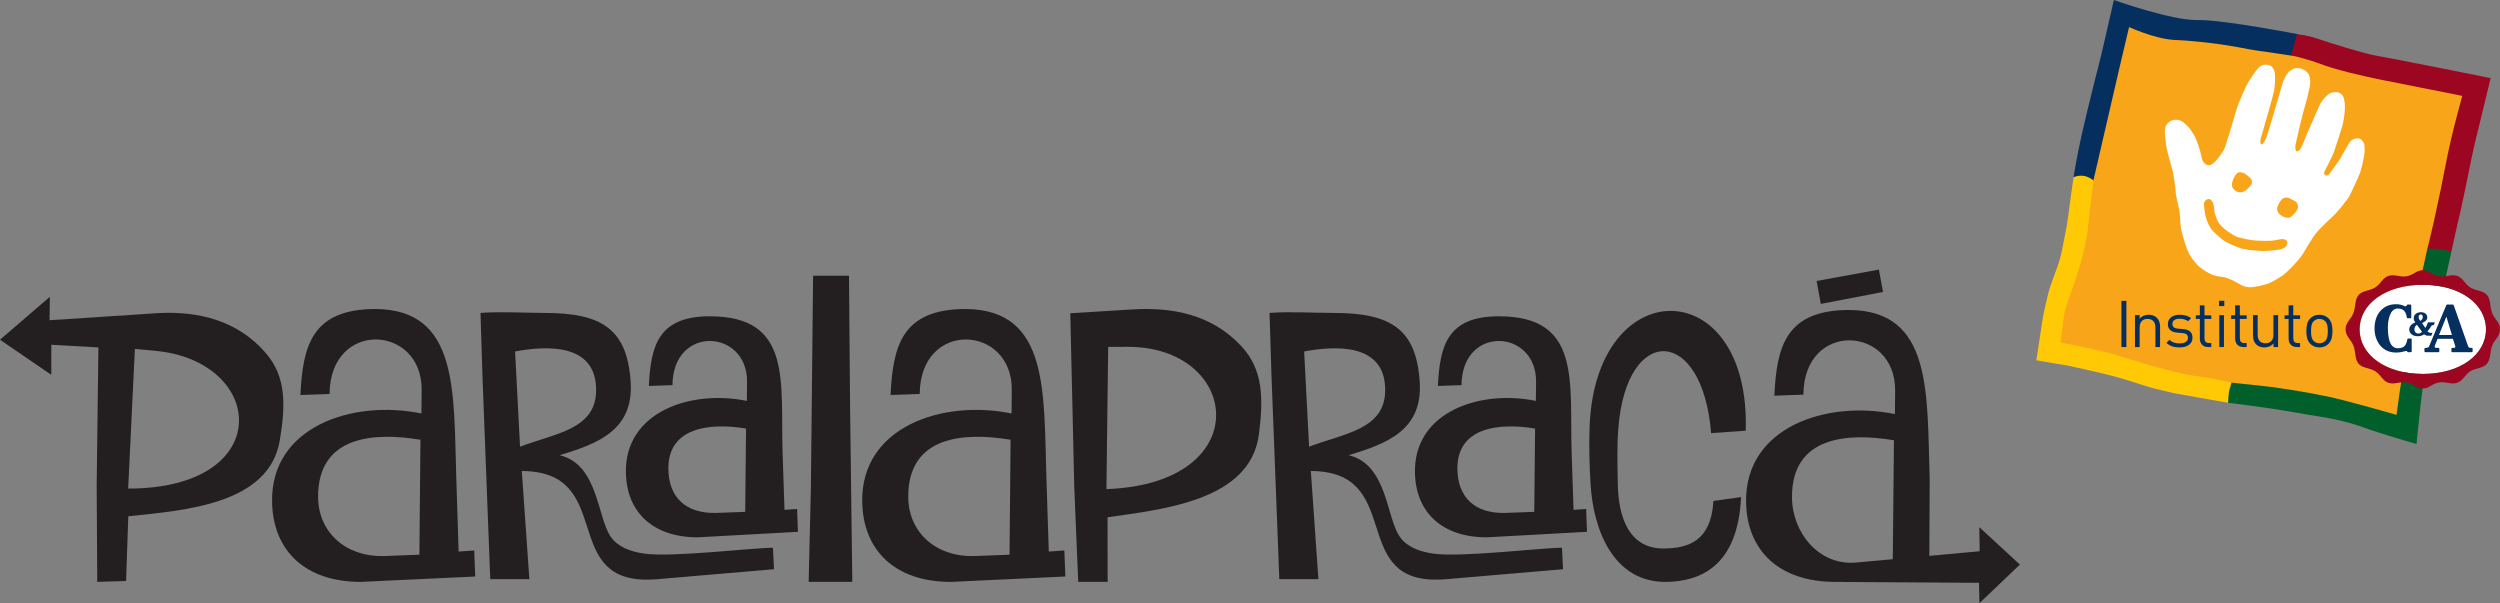 <?xml version="1.0" encoding="UTF-8" standalone="no"?>
<!-- Generator: Adobe Illustrator 16.0.0, SVG Export Plug-In . SVG Version: 6.00 Build 0)  -->

<svg
   xmlns:dc="http://purl.org/dc/elements/1.1/"
   xmlns:cc="http://creativecommons.org/ns#"
   xmlns:rdf="http://www.w3.org/1999/02/22-rdf-syntax-ns#"
   xmlns:svg="http://www.w3.org/2000/svg"
   xmlns="http://www.w3.org/2000/svg"
   xmlns:sodipodi="http://sodipodi.sourceforge.net/DTD/sodipodi-0.dtd"
   xmlns:inkscape="http://www.inkscape.org/namespaces/inkscape"
   version="1.1"
   id="Layer_1"
   x="0px"
   y="0px"
   width="801.136"
   height="193.288"
   viewBox="0 0 801.136 193.288"
   enable-background="new 0 0 1024 768"
   xml:space="preserve"
   inkscape:version="0.48.4 r9939"
   sodipodi:docname="logo_paralapraca.svg"><rect x="0" y="0" width="801.136" height="193.288" fill="#808080" stroke="none"/><defs
     id="defs57" /><sodipodi:namedview
     pagecolor="#ffffff"
     bordercolor="#666666"
     borderopacity="1"
     objecttolerance="10"
     gridtolerance="10"
     guidetolerance="10"
     inkscape:pageopacity="0"
     inkscape:pageshadow="2"
     inkscape:window-width="1301"
     inkscape:window-height="744"
     id="namedview55"
     showgrid="false"
     fit-margin-top="0"
     fit-margin-left="0"
     fit-margin-right="0"
     fit-margin-bottom="0"
     inkscape:zoom="0.30729167"
     inkscape:cx="400.138"
     inkscape:cy="97.124"
     inkscape:window-x="65"
     inkscape:window-y="336"
     inkscape:window-maximized="1"
     inkscape:current-layer="Layer_1" /><g
     id="g3"
     transform="translate(-111.862,-287.836)"><path
       d="m 873.206,306.102 c -4.032,-0.646 -15.134,-4.096 -19.319,-5.459 -2.791,-0.905 -5.295,-1.167 -5.295,-1.167 0,0 -24.517,-4.693 -32.596,-4.509 -8.087,0.188 -26.117,-6.009 -26.117,-6.009 0,0 -2.896,12.386 -3.758,15.962 -0.598,2.5 -3.94,14.874 -6.285,25.086 -1.734,7.485 -2.73,13.896 -2.73,13.896 0,0 0.933,-0.385 2.023,-0.233 -1.133,-0.077 -2.023,0.233 -2.023,0.233 0,0 -1.564,10.734 -1.763,12.527 -0.184,1.795 -1.382,7.239 -1.703,9.002 -0.322,1.779 -0.935,4.107 -1.622,6.057 -0.694,1.932 -2.459,6.393 -2.796,7.683 -0.352,1.289 -1.606,6.289 -2.099,9.552 -0.509,3.251 -1.732,11.149 -1.732,11.149 l 5.719,0.95 c 0,0 2.01,0.203 5.688,1.027 3.681,0.813 9.724,2.058 13.97,3.253 4.245,1.179 3.59,1.058 5.613,1.652 2.007,0.615 2.53,0.831 4.479,1.399 1.946,0.549 8.127,1.911 8.127,1.911 l 16.069,2.793 c 0,0 9.017,1.137 15.029,2.011 6.028,0.873 11.106,1.854 15.013,2.421 3.925,0.554 9.77,1.797 14.138,3.36 5.441,1.96 16.257,5.015 16.257,5.015 0,0 1.409,-14.552 2.483,-20.55 0.797,-4.459 2.111,-11.392 3.189,-16.118 1.579,-7.573 1.381,-4.475 5.243,-21.821 0,0 1.98,-8.997 3.051,-13.17 0.522,-2.025 2.503,-11.671 3.574,-16.745 1.013,-4.833 1.9,-8.05 3.695,-15.256 1.089,-4.375 2.237,-9.065 2.237,-9.065 0,0 -30.912,-6.073 -35.759,-6.837"
       id="path5"
       inkscape:connector-curvature="0"
       style="fill:#fbae25" /><path
       d="m 873.206,306.102 c -4.032,-0.646 -15.134,-4.096 -19.319,-5.459 -2.791,-0.905 -5.295,-1.167 -5.295,-1.167 0,0 -24.517,-4.693 -32.596,-4.509 -8.087,0.188 -26.117,-6.009 -26.117,-6.009 0,0 -2.896,12.386 -3.758,15.962 -0.598,2.5 -3.94,14.874 -6.285,25.086 -1.734,7.485 -2.73,13.896 -2.73,13.896 0,0 0.933,-0.385 2.023,-0.233 -1.133,-0.077 -2.023,0.233 -2.023,0.233 0,0 -1.564,10.734 -1.763,12.527 -0.184,1.795 -1.382,7.239 -1.703,9.002 -0.322,1.779 -0.935,4.107 -1.622,6.057 -0.694,1.932 -2.459,6.393 -2.796,7.683 -0.352,1.289 -1.606,6.289 -2.099,9.552 -0.509,3.251 -1.732,11.149 -1.732,11.149 l 5.719,0.95 c 0,0 2.01,0.203 5.688,1.027 3.681,0.813 9.724,2.058 13.97,3.253 4.245,1.179 3.59,1.058 5.613,1.652 2.007,0.615 2.53,0.831 4.479,1.399 1.946,0.549 8.127,1.911 8.127,1.911 l 16.069,2.793 c 0,0 9.017,1.137 15.029,2.011 6.028,0.873 11.106,1.854 15.013,2.421 3.925,0.554 9.77,1.797 14.138,3.36 5.441,1.96 16.257,5.015 16.257,5.015 0,0 1.409,-14.552 2.483,-20.55 0.797,-4.459 2.111,-11.392 3.189,-16.118 1.579,-7.573 1.381,-4.475 5.243,-21.821 0,0 1.98,-8.997 3.051,-13.17 0.522,-2.025 2.503,-11.671 3.574,-16.745 1.013,-4.833 1.9,-8.05 3.695,-15.256 1.089,-4.375 2.237,-9.065 2.237,-9.065 0,0 -30.912,-6.073 -35.759,-6.837"
       id="path7"
       inkscape:connector-curvature="0"
       style="fill:#f9a51a" /><path
       d="m 848.287,299.323 -0.336,-0.581 c 0,0 -5.09,-0.998 -12.07,-2.162 -6.977,-1.155 -14.993,-2.319 -19.381,-2.319 h -0.878 c -3.925,0.016 -10.364,-1.517 -15.73,-3.052 -2.683,-0.765 -5.123,-1.532 -6.883,-2.099 -1.766,-0.584 -2.834,-0.968 -2.834,-0.968 l -0.91,-0.306 -0.213,0.917 c 0,0.018 -0.723,3.178 -1.564,6.811 -0.828,3.635 -1.766,7.729 -2.192,9.555 -0.584,2.511 -3.943,15.241 -6.301,25.702 -1.737,7.709 -2.663,13.828 -2.663,13.828 l 0.379,0.323 c 0,0 1.881,-0.593 2.908,-0.456 0.806,0.105 2.639,1.267 2.639,1.267 l 0.451,-0.148 8.41,-36.347 3.017,-12.775 c 0.963,0.43 2.583,1.113 4.53,1.811 3.171,1.123 7.19,2.289 10.737,2.348 2.27,0.046 11.498,0.751 19.688,2.298 7.161,1.368 4.446,0.757 16.961,2.673 l 0.645,-0.317 1.59,-6.003 z"
       id="path9"
       inkscape:connector-curvature="0"
       style="fill:#042f5f" /><path
       d="m 909.137,312.694 c -0.015,0 -30.898,-6.21 -35.793,-7.02 -1.916,-0.31 -5.717,-1.35 -9.506,-2.487 -3.79,-1.134 -7.606,-2.361 -9.673,-3.071 -2.9,-0.945 -5.273,-1.206 -5.517,-1.246 l -0.697,-0.128 -0.186,0.749 -1.72,6.152 0.66,0.099 c 0,0 0.491,0.099 1.018,0.221 1.562,0.4 4.997,1.318 7.36,2.222 5.423,2.102 13.935,4.003 19.933,5.23 6.024,1.217 21.94,4.364 25.887,5.146 -0.639,2.369 -2.425,8.989 -3.47,13.396 -0.873,3.739 -1.409,6.378 -1.715,7.986 -0.86,4.571 -2.532,12.732 -3.975,19.155 -0.562,2.499 -1.101,4.768 -1.503,6.396 -0.394,1.638 -0.517,2.033 -0.517,2.033 l 0.282,0.33 6.945,0.968 0.467,-0.328 c 0,0 0.323,-1.516 0.95,-4.352 0.614,-2.839 1.382,-6.212 1.92,-8.329 0.259,-1.075 0.889,-4.064 1.58,-7.439 0.688,-3.386 1.455,-7.158 1.993,-9.752 1.012,-4.936 1.899,-8.215 3.694,-15.612 1.088,-4.488 2.242,-9.288 2.242,-9.288 l 0.192,-0.861 -0.851,-0.17 z"
       id="path11"
       inkscape:connector-curvature="0"
       style="fill:#9d0621" /><path
       d="m 896.632,368.288 c -0.018,-0.002 -1.65,-0.442 -2.941,-0.618 h -10e-4 c -1.261,-0.166 -3.102,-0.163 -3.27,-0.166 l -0.037,0.003 -0.658,0.019 -0.146,0.645 c 0,0 -3.426,15.334 -4.883,23.127 -1.411,7.597 -2.164,11.172 -3.015,16.546 -0.679,4.27 -1.519,10.547 -1.833,12.944 -3.621,-1.042 -16.59,-4.755 -22.199,-5.905 -6.31,-1.292 -9.682,-1.851 -17.678,-3.02 l -0.018,-0.005 -12.981,-1.409 -0.542,0.26 c -0.015,0.036 -0.655,1.599 -0.836,2.933 l -0.189,2.745 0.463,0.527 c 0.005,0 1.337,0.129 4.334,0.53 3.006,0.399 6.757,0.916 9.756,1.359 6.007,0.893 11.066,1.908 15.021,2.485 3.858,0.564 9.693,1.831 13.957,3.398 5.516,2.028 16.309,5.16 16.318,5.16 l 0.991,0.29 0.096,-1.022 c 0,0 0.089,-0.933 0.237,-2.425 0.444,-4.472 1.444,-14.027 2.236,-18.568 0.801,-4.559 2.117,-11.658 3.186,-16.48 l 0.003,-0.009 0.002,-0.004 c 0.784,-3.866 1.116,-4.964 1.752,-7.379 0.635,-2.409 1.558,-6.073 3.489,-14.96 l 0.173,-0.795 -0.787,-0.206 z"
       id="path13"
       inkscape:connector-curvature="0"
       style="fill:#005f2a" /><path
       d="m 825.782,410.188 c -0.022,0 -5.334,-1.236 -8.586,-1.597 -3.468,-0.384 -7.983,-1.424 -11.606,-2.367 -1.811,-0.475 -3.406,-0.925 -4.544,-1.257 -1.137,-0.326 -1.816,-0.541 -1.821,-0.541 -0.01,0 -9.33,-2.891 -11.414,-3.447 -2.084,-0.556 -8.776,-2.057 -10.911,-2.438 h 0.006 c -0.82,-0.15 -2.188,-0.441 -3.333,-0.685 -0.52,-0.112 -0.985,-0.215 -1.349,-0.291 0.069,-0.621 0.17,-1.555 0.288,-2.592 0.206,-1.829 0.459,-3.99 0.63,-5.278 0.396,-2.581 1.186,-4.897 2.021,-7.072 1.175,-3.042 2.823,-8.434 3.52,-10.662 0.721,-2.326 1.873,-7.943 2.129,-9.891 0.153,-1.16 0.624,-5.698 0.841,-7.607 0.112,-0.957 0.361,-3.042 0.581,-4.885 0.221,-1.842 0.414,-3.44 0.414,-3.44 l 0.061,-0.502 -0.402,-0.296 c -0.062,-0.027 -1.269,-0.95 -2.822,-1.163 -0.246,-0.032 -0.481,-0.042 -0.703,-0.042 -1.13,0.001 -1.921,0.309 -1.983,0.334 l -0.466,0.177 -0.07,0.499 c 0,0 -1.557,10.978 -1.758,12.854 -0.093,0.846 -0.435,2.714 -0.798,4.552 -0.358,1.851 -0.739,3.69 -0.905,4.618 -0.315,1.762 -0.917,4.126 -1.589,6.068 -0.342,0.972 -0.954,2.613 -1.522,4.171 -0.572,1.566 -1.097,3.02 -1.292,3.765 -0.351,1.348 -1.607,6.455 -2.121,9.877 -0.25,1.671 -0.679,4.524 -1.051,6.961 -0.373,2.436 -0.68,4.459 -0.68,4.461 l -0.127,0.825 6.567,1.123 0.032,0.006 c 0,0 0.107,0.01 0.346,0.037 0.717,0.098 2.513,0.364 5.248,0.993 3.691,0.843 9.728,2.109 13.923,3.313 4.24,1.216 3.54,1.072 5.591,1.707 h 0.003 c 1.983,0.607 2.515,0.84 4.494,1.42 l -10e-4,-0.001 c 2.017,0.598 8.16,1.988 8.171,1.993 l 0.022,0.005 17.053,3.021 0.043,-0.972 c 0,0 0.013,-0.3 0.043,-0.731 0.027,-0.427 0.075,-0.983 0.138,-1.47 0.056,-0.443 0.19,-1.026 0.312,-1.487 0.062,-0.229 0.119,-0.432 0.163,-0.569 l 0.07,-0.223 0.336,-1.013 -1.192,-0.261 z"
       id="path15"
       inkscape:connector-curvature="0"
       style="fill:#ffca05" /><path
       d="m 869.567,334.478 c -0.151,-1.155 -0.811,-1.865 -1.588,-2.234 -0.461,-0.206 -2.316,-0.181 -3.312,1.363 -0.335,0.523 -2.367,4.255 -2.754,4.906 -0.386,0.654 -3.566,5.125 -3.879,5.376 -0.312,0.254 -0.868,0.316 -1.212,-0.079 -0.349,-0.398 -0.15,-0.84 0.085,-1.313 0.34,-0.683 2.253,-4.271 2.861,-5.925 0.521,-1.439 2.535,-7.681 2.877,-9.045 0.339,-1.347 0.629,-3.774 0.644,-5.141 0.093,-1.222 -0.24,-3.353 -0.729,-3.963 -0.49,-0.608 -1.042,-0.88 -1.775,-1.064 -0.548,-0.136 -1.679,0.082 -2.408,0.446 -0.644,0.323 -2.129,1.872 -2.781,2.961 -0.733,1.231 -2.196,4.957 -2.544,5.662 -0.342,0.707 -2.21,4.926 -2.456,5.66 -0.248,0.733 -1.203,3.095 -1.683,3.644 -0.483,0.553 -0.93,0.744 -1.181,0.579 -0.256,-0.16 -0.445,-1.155 -0.288,-2.019 0.125,-0.697 2.39,-10.333 2.665,-11.097 0.358,-0.976 1.913,-6.961 2.024,-8.327 0.11,-1.363 0.067,-2.402 -0.566,-3.397 -0.635,-0.988 -1.369,-1.241 -2.021,-1.535 -0.649,-0.291 -1.392,-0.328 -2.019,-0.24 -0.632,0.085 -1.401,0.535 -1.778,0.808 -0.381,0.275 -0.88,0.931 -1.213,1.372 -0.341,0.45 -1.073,2.116 -1.295,2.911 -0.22,0.795 -2.52,8.709 -2.747,9.458 -0.229,0.753 -2.177,7.354 -2.426,7.844 -0.25,0.485 -0.891,1.969 -1.372,2.021 -0.486,0.051 -0.41,-0.373 -0.486,-0.731 -0.077,-0.355 0.009,-0.923 0.243,-1.616 0.229,-0.691 3.691,-12.708 4.046,-14.349 0.441,-2.071 0.458,-4.339 0.397,-5.538 -0.024,-0.536 -0.256,-2.721 -1.859,-3.149 -1.603,-0.433 -2.584,0.018 -3.396,0.806 -0.811,0.792 -1.866,2.401 -2.992,4.122 -1.121,1.718 -3.593,7.458 -4.103,9.339 -0.629,2.31 -3.356,11.209 -3.655,12 -0.301,0.802 -1.113,2.155 -2.4,3.757 -0.805,0.995 -1.572,1.675 -2.206,1.903 -1.221,0.441 -2.124,-0.483 -2.515,-1.174 -0.354,-0.627 -0.681,-2.722 -0.991,-3.722 -0.15,-0.454 -1.067,-3.178 -1.469,-3.981 -0.404,-0.805 -1.741,-2.85 -2.223,-3.329 -0.48,-0.473 -1.514,-1.562 -2.47,-1.967 -0.865,-0.37 -1.78,-0.325 -2.458,-0.136 -0.681,0.19 -0.915,0.344 -1.379,0.728 -0.459,0.387 -0.885,0.85 -1.13,1.937 -0.243,1.101 0.194,4.375 0.613,6.735 0.305,1.751 1.908,6.505 2.09,8.095 0.215,1.862 0.613,3.286 0.687,5.125 0.072,1.836 0.802,4.211 1.171,6.067 0.368,1.858 0.211,3.866 0.585,6.148 0.225,1.354 1.639,5.9 2.124,7.017 0.877,2.051 2.705,4.352 3.806,5.197 1.102,0.846 2.581,1.946 4.368,2.589 1.778,0.635 2.626,0.406 4.043,0.806 1.413,0.4 3.586,1.579 4.44,2.102 0.859,0.524 1.369,0.779 2.831,0.967 1.459,0.19 5.03,-0.652 6.465,-1.21 1.443,-0.562 3.489,-1.891 4.285,-2.425 1.765,-1.171 5.28,-4.902 6.63,-6.952 0.697,-1.06 2.793,-4.968 4.576,-7.095 1.174,-1.398 5.091,-5.065 5.763,-5.713 0.988,-0.942 3.506,-4.122 4.21,-5.136 0.707,-1.017 3.343,-6.877 3.721,-7.845 0.377,-0.968 1.059,-3.736 1.295,-5.085 0.236,-1.36 0.367,-2.814 0.214,-3.919 M 829,343.168 c 1.046,-0.392 2.066,0.166 2.561,0.526 0.499,0.357 1.291,1.027 1.595,1.437 0.295,0.409 0.476,0.876 0.313,1.511 -0.169,0.643 -1.791,2.318 -2.909,2.711 -1.663,0.583 -3.217,-0.88 -3.415,-1.82 -0.339,-1.617 1.251,-4.134 1.855,-4.365 m 15.441,23.594 c -0.315,0.424 -1.07,0.796 -1.954,1.017 -0.885,0.221 -4.447,0.534 -5.508,0.496 -1.062,-0.038 -4.275,-0.227 -6.079,-0.622 -1.725,-0.373 -4.81,-1.754 -5.995,-2.452 -1.18,-0.697 -3.17,-2.538 -3.832,-3.247 -0.669,-0.706 -1.705,-2.16 -2.361,-4.584 -0.361,-1.347 -0.587,-3.535 -0.587,-4.261 0,-0.621 0.653,-1.417 1.418,-1.497 0.711,-0.077 1.661,0.713 1.854,3.007 0.136,1.564 0.329,2.191 1.041,3.842 0.895,2.09 4.074,4.144 5.587,4.966 1.439,0.789 5.391,1.39 6.484,1.476 1.088,0.086 4.579,0.23 6.068,-0.016 0.669,-0.108 2.34,-0.478 2.758,-0.425 0.419,0.054 1.202,0.105 1.436,0.746 0.227,0.624 -0.016,1.126 -0.33,1.554 m 3.684,-11.866 c -0.312,0.634 -1.67,2.255 -2.431,2.615 -0.455,0.226 -1.147,0.107 -1.644,-0.022 -0.497,-0.134 -2.376,-1.025 -2.482,-2.506 -0.076,-1.126 1.018,-2.773 1.491,-3.218 0.467,-0.441 0.888,-0.652 1.617,-0.624 0.734,0.025 1.176,0.363 1.675,0.678 0.495,0.31 1.409,0.523 1.643,1.151 0.238,0.626 0.424,1.346 0.131,1.926"
       id="path17"
       inkscape:connector-curvature="0"
       style="fill:#ffffff" /><path
       d="m 793.27,384.255 h -1.583 v 14.794 h 1.583 v -14.794 z m 10.802,14.794 v -6.545 c 0,-1.186 -0.333,-2.141 -1.061,-2.848 -0.625,-0.624 -1.516,-0.956 -2.616,-0.956 -1.143,0 -2.142,0.414 -2.871,1.247 v -1.119 h -1.494 v 10.221 h 1.494 v -6.298 c 0,-1.783 0.999,-2.717 2.536,-2.717 1.539,0 2.517,0.911 2.517,2.717 v 6.298 h 1.495 z m 10.389,-2.991 c 0,-1.913 -1.224,-2.6 -3.017,-2.764 l -1.635,-0.147 c -1.289,-0.103 -1.79,-0.622 -1.79,-1.496 0,-1.037 0.791,-1.681 2.286,-1.681 1.059,0 1.996,0.248 2.726,0.808 l 0.976,-0.974 c -0.915,-0.749 -2.224,-1.104 -3.682,-1.104 -2.182,0 -3.759,1.122 -3.759,2.99 0,1.687 1.059,2.579 3.055,2.745 l 1.68,0.143 c 1.189,0.107 1.708,0.606 1.708,1.498 0,1.208 -1.041,1.808 -2.719,1.808 -1.275,0 -2.374,-0.329 -3.184,-1.182 l -0.998,0.996 c 1.12,1.08 2.473,1.477 4.197,1.477 2.473,0 4.156,-1.144 4.156,-3.117 m 6.025,2.991 v -1.289 h -0.792 c -0.953,0 -1.392,-0.559 -1.392,-1.493 v -6.232 h 2.184 v -1.146 h -2.184 v -3.202 h -1.492 v 3.202 h -1.291 v 1.146 h 1.291 v 6.27 c 0,1.52 0.872,2.745 2.615,2.745 h 1.061 z m 4.158,-14.82 h -1.685 v 1.685 h 1.685 v -1.685 z m -0.105,4.599 h -1.495 v 10.221 h 1.495 v -10.221 z m 7.273,10.221 v -1.289 h -0.792 c -0.953,0 -1.39,-0.559 -1.39,-1.493 v -6.232 h 2.182 v -1.146 h -2.182 v -3.202 h -1.501 v 3.202 h -1.286 v 1.146 h 1.286 v 6.27 c 0,1.52 0.877,2.745 2.62,2.745 h 1.063 z m 10.079,0 v -10.221 h -1.499 v 6.295 c 0,1.787 -1.019,2.718 -2.555,2.718 -1.537,0 -2.495,-0.91 -2.495,-2.718 v -6.295 h -1.495 v 6.522 c 0,1.185 0.312,2.162 1.04,2.866 0.62,0.625 1.538,0.958 2.637,0.958 1.147,0 2.161,-0.437 2.891,-1.27 v 1.144 h 1.476 z m 7.042,0 v -1.289 h -0.79 c -0.955,0 -1.392,-0.559 -1.392,-1.493 v -6.232 h 2.182 v -1.146 h -2.182 v -3.202 h -1.497 v 3.202 h -1.289 v 1.146 h 1.289 v 6.27 c 0,1.52 0.873,2.745 2.618,2.745 h 1.061 z m 10.368,-5.112 c 0,-1.577 -0.208,-3.014 -1.248,-4.07 -0.7,-0.709 -1.679,-1.166 -2.93,-1.166 -1.241,0 -2.224,0.457 -2.924,1.166 -1.045,1.057 -1.251,2.493 -1.251,4.07 0,1.577 0.206,3.014 1.251,4.07 0.7,0.712 1.683,1.168 2.924,1.168 1.251,0 2.229,-0.456 2.93,-1.168 1.04,-1.057 1.248,-2.493 1.248,-4.07 m -1.491,0 c 0,1.146 -0.066,2.412 -0.813,3.157 -0.476,0.479 -1.144,0.747 -1.873,0.747 -0.724,0 -1.369,-0.269 -1.845,-0.747 -0.752,-0.745 -0.833,-2.012 -0.833,-3.157 0,-1.141 0.081,-2.41 0.833,-3.159 0.476,-0.475 1.121,-0.743 1.845,-0.743 0.729,0 1.397,0.269 1.873,0.743 0.746,0.748 0.813,2.018 0.813,3.159"
       id="path19"
       inkscape:connector-curvature="0"
       style="fill:#042f5f" /><path
       d="m 888.256,407.663 c -12.139,0 -20.246,-6.265 -20.246,-14.28 0,-8.013 8.111,-14.281 20.246,-14.281 12.162,0 20.248,6.271 20.248,14.281 0,8.015 -8.116,14.28 -20.248,14.28"
       id="path21"
       inkscape:connector-curvature="0"
       style="fill:#ffffff" /><path
       d="m 888.256,407.663 c -12.139,0 -20.246,-6.265 -20.246,-14.28 0,-8.013 8.111,-14.28 20.246,-14.28 12.162,0 20.248,6.267 20.248,14.28 0,8.015 -8.116,14.28 -20.248,14.28 m -0.013,-33.246 c -2.27,0.086 -2.66,1.479 -5.255,1.964 -2.182,0.328 -3.758,-0.777 -5.785,-0.122 -1.851,0.68 -2.33,2.439 -4.158,3.682 -1.74,1.091 -4.128,1.006 -5.331,2.394 -1.31,1.569 -0.865,3.457 -1.646,5.694 -0.897,2.278 -2.555,3.069 -2.555,5.338 0,2.319 1.667,3.08 2.565,5.366 0.787,2.277 0.293,4.06 1.647,5.722 1.395,1.448 3.288,1.151 5.307,2.355 1.862,1.246 2.311,2.991 4.17,3.695 2.181,0.663 3.387,-0.461 5.785,-0.12 2.459,0.412 2.99,1.881 5.255,1.961 h 0.013 0.01 c 2.285,-0.08 2.633,-1.487 5.233,-1.955 2.319,-0.339 3.714,0.774 5.805,0.114 1.881,-0.694 2.312,-2.455 4.174,-3.695 1.95,-1.164 3.793,-0.833 5.3,-2.343 1.348,-1.651 0.891,-3.58 1.675,-5.757 0.836,-2.196 2.546,-3.029 2.546,-5.344 0,-2.281 -1.638,-3.06 -2.568,-5.334 -0.774,-2.354 -0.345,-4.208 -1.667,-5.742 -1.411,-1.444 -3.461,-1.221 -5.285,-2.335 -1.864,-1.264 -2.311,-3.005 -4.174,-3.696 -2.076,-0.645 -3.414,0.438 -5.787,0.122 -2.556,-0.451 -2.981,-1.878 -5.251,-1.964 h -0.023 z"
       id="path23"
       inkscape:connector-curvature="0"
       style="fill:#9d0621" /><path
       d="m 897.595,395.19 h -4.155 l 2.369,-5.896 1.786,5.896 z m 6.369,4.127 h -0.269 c -0.637,-0.008 -0.793,-0.18 -0.981,-0.702 -0.015,-0.04 -1.819,-5.189 -3.134,-8.947 -0.682,-1.931 -1.246,-3.543 -1.411,-4.015 -0.049,-0.147 -0.164,-0.226 -0.326,-0.226 h -1.736 c -0.159,0 -0.273,0.078 -0.325,0.221 l -5.447,13.025 c -0.112,0.266 -0.2,0.405 -0.445,0.531 -0.191,0.095 -0.509,0.109 -0.637,0.109 -0.019,0 -0.033,0 -0.041,0 h -0.01 -0.005 -0.005 l 0,0 0,0 -0.144,0.003 c -0.157,0 -0.263,0.108 -0.263,0.267 v 0.842 c 0,0.16 0.105,0.267 0.266,0.267 h 4.24 c 0.155,0 0.263,-0.106 0.263,-0.267 v -0.843 c 0,-0.157 -0.107,-0.266 -0.263,-0.266 l -0.474,-0.003 c -0.427,-0.005 -0.75,-0.04 -0.753,-0.41 l 0,0 0,0 v -0.001 c 0,-0.13 0.04,-0.296 0.126,-0.491 0.269,-0.674 0.544,-1.341 0.814,-2.009 h 4.897 c 0.227,0.633 0.58,1.769 0.585,1.783 0.002,0.005 0.13,0.399 0.17,0.56 0.02,0.072 0.028,0.14 0.028,0.198 0,0 -0.006,0.013 0,0.018 -0.009,0.224 -0.153,0.333 -0.47,0.348 l -0.517,0.008 c -0.075,0 -0.143,0.023 -0.193,0.071 -0.048,0.052 -0.074,0.119 -0.074,0.195 v 0.005 0.84 c 0,0.072 0.026,0.141 0.074,0.188 0.051,0.051 0.116,0.076 0.193,0.076 h 6.265 c 0.159,0 0.263,-0.106 0.263,-0.267 v -0.842 c 0.002,-0.157 -0.102,-0.266 -0.261,-0.266"
       id="path25"
       inkscape:connector-curvature="0"
       style="fill:#042f5f" /><path
       d="m 884.432,396.312 h -0.864 c -0.141,0 -0.236,0.083 -0.265,0.23 -0.237,1.515 -0.759,2.898 -2.995,2.898 -1.448,0 -2.255,-0.975 -2.706,-2.324 -0.444,-1.349 -0.534,-3.072 -0.534,-4.554 0,-1.016 0.166,-2.484 0.64,-3.691 0.48,-1.211 1.258,-2.159 2.495,-2.159 2.035,0 2.633,1.086 2.959,2.864 0.032,0.163 0.122,0.246 0.268,0.24 h 0.865 c 0.156,0 0.263,-0.109 0.268,-0.268 v -3.85 c -0.005,-0.158 -0.111,-0.271 -0.268,-0.271 h -0.881 c -0.137,0 -0.194,0.068 -0.257,0.203 -0.113,0.238 -0.188,0.369 -0.455,0.369 -0.16,0 -0.288,-0.06 -0.499,-0.163 -0.058,-0.022 -0.117,-0.058 -0.186,-0.083 -0.48,-0.203 -1.178,-0.431 -2.374,-0.431 -2.051,0 -3.761,0.782 -4.966,2.144 -1.201,1.364 -1.886,3.31 -1.886,5.632 0,1.855 0.535,3.784 1.665,5.248 1.13,1.463 2.849,2.466 5.212,2.466 1.309,0 2.142,-0.233 2.688,-0.384 0.276,-0.075 0.477,-0.13 0.63,-0.13 0.145,0 0.243,0.072 0.313,0.225 0.064,0.144 0.163,0.173 0.25,0.169 l 0,0 0,0 h 0.883 c 0.16,0 0.269,-0.106 0.269,-0.267 v -3.847 c -10e-4,-0.159 -0.109,-0.266 -0.269,-0.266"
       id="path27"
       inkscape:connector-curvature="0"
       style="fill:#042f5f" /><path
       d="m 887.41,390.666 c -0.33,-0.485 -0.483,-0.792 -0.483,-1.268 0,-0.384 0.221,-0.791 0.71,-0.791 0.426,10e-4 0.614,0.387 0.614,0.773 0,0.569 -0.272,0.983 -0.841,1.286 m -1.045,1.239 0,0 1.64,2.252 c -0.303,0.301 -0.608,0.562 -1.123,0.562 -0.812,0 -1.304,-0.523 -1.309,-1.374 0,-0.552 0.328,-1.144 0.792,-1.44 m 5.685,-0.717 c -0.037,-0.053 -0.103,-0.057 -0.157,-0.057 -0.004,0 -0.014,0 -0.018,0 h -0.019 -1.77 c -0.163,0 -0.227,0.087 -0.246,0.162 -0.131,0.535 -0.391,1.084 -0.768,1.63 -0.346,-0.519 -0.692,-1.037 -1.04,-1.554 1.113,-0.496 1.664,-1.079 1.664,-1.801 0,-1.013 -0.824,-1.688 -2.031,-1.69 -1.143,0.006 -2.309,0.606 -2.313,1.964 0,0.56 0.243,0.98 0.489,1.316 -0.94,0.306 -1.926,1.121 -1.926,2.229 0,0 0,0.021 0,0.035 0.026,1.29 1.127,2.162 2.729,2.162 h 10e-4 c 0.556,0 1.358,-0.105 2.023,-0.617 0.446,0.421 1.111,0.459 1.346,0.459 0.049,0 0.081,-0.002 0.088,-0.002 h 0.713 l 0,0 c 0.167,0.002 0.224,-0.086 0.255,-0.166 l 0.219,-0.519 c 0.018,-0.038 0.027,-0.075 0.027,-0.106 0,-0.027 -0.01,-0.055 -0.027,-0.071 -0.037,-0.061 -0.108,-0.062 -0.153,-0.063 -0.01,0 -0.017,0 -0.022,0.002 h -0.013 -0.32 c -0.603,0 -0.94,-0.426 -1.021,-0.543 0.369,-0.369 0.477,-0.521 0.68,-0.813 0.035,-0.048 0.071,-0.1 0.111,-0.157 0.186,-0.253 0.433,-0.668 0.437,-0.673 0.109,-0.17 0.178,-0.271 0.348,-0.271 h 0.243 c 0.111,0 0.195,-0.058 0.248,-0.168 l 0.216,-0.484 c 0.018,-0.049 0.03,-0.093 0.03,-0.13 -10e-4,-0.029 -0.009,-0.053 -0.023,-0.074"
       id="path29"
       inkscape:connector-curvature="0"
       style="fill:#042f5f" /><path
       d="m 152.936,444.404 2.149,-44.74 6.364,0.577 c 35.626,3.164 39.155,44.163 -8.513,44.163 m -25.19,-53.955 0.09,-7.495 -15.974,13.74 16.434,11.262 0.014,-9.642 15.083,0.857 -0.554,44.349 0.189,30.78 9.237,-0.287 0.713,-20.732 c 17.745,-1.894 45.172,-3.684 48.564,-24.422 1.807,-11.068 2.165,-20.233 -4.578,-27.975 -8.998,-10.349 -21.312,-13.31 -34.017,-12.741 l -35.201,2.306 z"
       id="path31"
       inkscape:connector-curvature="0"
       style="fill:#231f20" /><path
       d="m 466.422,444.576 0.562,-45.574 6.092,-0.027 c 36.392,-0.161 41.82,43.877 -6.654,45.601 m -11.581,-56.357 1.278,55.814 1.268,30.276 h 9.428 l -0.027,-20.713 c 17.968,-2.568 45.807,-5.384 48.499,-26.593 1.441,-11.324 1.469,-20.65 -5.673,-28.28 -9.53,-10.196 -22.13,-12.523 -35.048,-11.716 l -19.725,1.212 z"
       id="path33"
       inkscape:connector-curvature="0"
       style="fill:#231f20" /><polygon
       points="383.927,376.192 384.266,417.688 384.988,474.301 371.001,474.305 371.711,444.32 372.42,376.192 "
       id="polygon35"
       style="fill:#231f20" /><path
       d="m 276.931,400.463 c 10.184,-1.893 25.969,-2.69 25.969,12.354 0,12.711 -13.176,13.859 -24.389,18.17 l -1.141,-21.991 -0.439,-8.533 z m -11.092,-12.346 0.63,20.271 2.499,65.036 h 12.53 l -2.423,-34.654 c 29.609,0.131 12.568,34.226 39.357,34.812 1.31,0.032 2.737,-0.027 4.271,-0.158 l 37.19,-3.178 -0.339,-6.883 c -6.322,0 -32.302,3.129 -41.136,1.896 -4.622,-0.645 -8.577,-2.185 -10.812,-5.372 -4.415,-6.288 -4.003,-23.283 -16.442,-26.184 12.401,-3.696 23.774,-8.085 22.8,-23.431 -1.073,-16.941 -9.225,-22.156 -27.531,-22.156 -6.061,0.001 -14.581,-0.501 -20.594,0.001"
       id="path37"
       inkscape:connector-curvature="0"
       style="fill:#231f20" /><path
       d="m 529.784,400.463 c 10.181,-1.893 25.975,-2.69 25.975,12.354 0,12.711 -13.183,13.859 -24.395,18.17 l -1.139,-21.991 -0.441,-8.533 z m -11.097,-12.346 0.635,20.271 2.505,65.036 h 12.527 l -2.427,-34.654 c 29.613,0.131 12.572,34.226 39.356,34.812 1.315,0.032 2.738,-0.027 4.275,-0.158 l 37.187,-3.178 -0.339,-6.883 c -6.323,0 -32.3,3.129 -41.132,1.896 -4.624,-0.645 -8.58,-2.185 -10.812,-5.372 -4.41,-6.288 -4.005,-23.283 -16.441,-26.184 12.401,-3.696 23.77,-8.085 22.802,-23.431 -1.069,-16.941 -9.229,-22.156 -27.534,-22.156 -6.066,0.001 -14.58,-0.501 -20.602,0.001"
       id="path39"
       inkscape:connector-curvature="0"
       style="fill:#231f20" /><path
       d="m 621.577,443.141 c 0.852,13.997 7.066,31.592 24.613,31.164 10.361,-0.252 22.581,-4.85 23.608,-27.181 l -8.851,1.242 c -0.785,13.161 -8.366,15.043 -15.484,15.24 -11.764,0.326 -14.99,-10.356 -15.169,-20.677 -0.095,-5.951 -0.3,-12.112 0.184,-18.048 2.663,-33.262 26.956,-32.636 29.72,1.746 l 11.089,-0.777 c 1.581,-50.721 -48.184,-51.213 -50.031,-1.246 -0.223,6.152 -0.051,12.397 0.321,18.537"
       id="path41"
       inkscape:connector-curvature="0"
       style="fill:#231f20" /><path
       d="m 213.799,446.966 c 0,-19.498 17.802,-20.685 32.798,-18.21 l -0.338,36.839 -11.585,0.434 c -11.985,0.251 -20.875,-7.588 -20.875,-19.063 m 33.181,-34.168 -0.07,7.543 c -22.077,-4.549 -48.291,4.219 -47.862,28.326 0.277,15.772 10.756,25.643 28.422,25.643 l 36.679,-1.729 -0.324,-8.34 -4.99,0.341 -0.747,-23.32 c -0.902,-27.911 0.892,-54.163 -25.847,-54.404 -20.493,0 -23.347,11.839 -24.113,27.559 l 9.345,-0.329 c 0.159,-23.93 29.713,-22.202 29.507,-1.29"
       id="path43"
       inkscape:connector-curvature="0"
       style="fill:#231f20" /><path
       d="m 402.911,446.966 c 0,-19.498 17.806,-20.685 32.797,-18.21 l -0.337,36.839 -11.587,0.434 c -11.986,0.251 -20.873,-7.588 -20.873,-19.063 m 33.179,-34.168 -0.069,7.543 c -22.073,-4.549 -48.285,4.219 -47.857,28.326 0.278,15.772 10.754,25.643 28.423,25.643 l 36.67,-1.729 -0.324,-8.34 -4.985,0.341 -0.751,-23.32 c -0.896,-27.911 0.902,-54.163 -25.843,-54.404 -20.489,0 -23.348,11.839 -24.112,27.559 l 9.344,-0.329 c 0.16,-23.93 29.706,-22.202 29.504,-1.29"
       id="path45"
       inkscape:connector-curvature="0"
       style="fill:#231f20" /><path
       d="m 326.044,437.874 c 0,-12.828 12.747,-14.719 24.894,-12.706 l -0.272,26.691 -9.385,0.345 c -9.705,0.209 -15.237,-5.03 -15.237,-14.33 m 25.208,-27.676 -0.062,6.111 c -17.874,-3.682 -39.105,3.427 -38.758,22.949 0.22,12.765 8.711,20.765 23.021,20.765 l 32.113,-1.766 -0.27,-7.317 -4.038,0.279 -0.61,-18.33 c -0.74,-22.604 3.32,-43.7 -23.336,-43.7 -16.601,0 -18.908,9.592 -19.522,22.323 l 7.566,-0.257 c 0.123,-19.387 24.056,-17.99 23.896,-1.057"
       id="path47"
       inkscape:connector-curvature="0"
       style="fill:#231f20" /><path
       d="m 578.894,437.874 c 0,-12.828 12.755,-14.719 24.896,-12.706 l -0.266,26.691 -9.389,0.345 c -9.7,0.209 -15.241,-5.03 -15.241,-14.33 m 25.21,-27.676 -0.057,6.111 c -17.874,-3.682 -39.109,3.427 -38.758,22.949 0.224,12.765 8.707,20.765 23.018,20.765 l 32.116,-1.766 -0.272,-7.317 -4.037,0.279 -0.61,-18.33 c -0.739,-22.604 3.317,-43.7 -23.33,-43.7 -16.604,0 -18.92,9.592 -19.524,22.323 l 7.563,-0.257 c 0.122,-19.387 24.055,-17.99 23.891,-1.057"
       id="path49"
       inkscape:connector-curvature="0"
       style="fill:#231f20" /><path
       d="m 686.108,447.062 c 0,-19.431 17.739,-20.617 32.679,-18.14 l -0.374,38.109 -11.757,1.073 c -11.89,1.087 -20.548,-9.606 -20.548,-21.042 m 44.019,18.902 0.115,-24.584 c -0.896,-27.812 0.887,-53.973 -25.759,-54.212 -20.419,0 -23.267,11.794 -24.02,27.463 l 9.306,-0.328 c 0.153,-23.85 29.6,-22.127 29.401,-1.288 l -0.07,7.517 c -21.996,-4.538 -48.117,4.216 -47.696,28.232 0.285,15.706 10.725,25.428 28.326,25.546 l 46.312,0.293 0.141,6.521 12.962,-12.364 -13.01,-11.999 0.118,7.726 -16.126,1.477 z"
       id="path51"
       inkscape:connector-curvature="0"
       style="fill:#231f20" /><polygon
       points="715.276,381.394 713.961,374.225 694.002,377.878 695.345,385.226 "
       id="polygon53"
       style="fill:#231f20" /></g></svg>